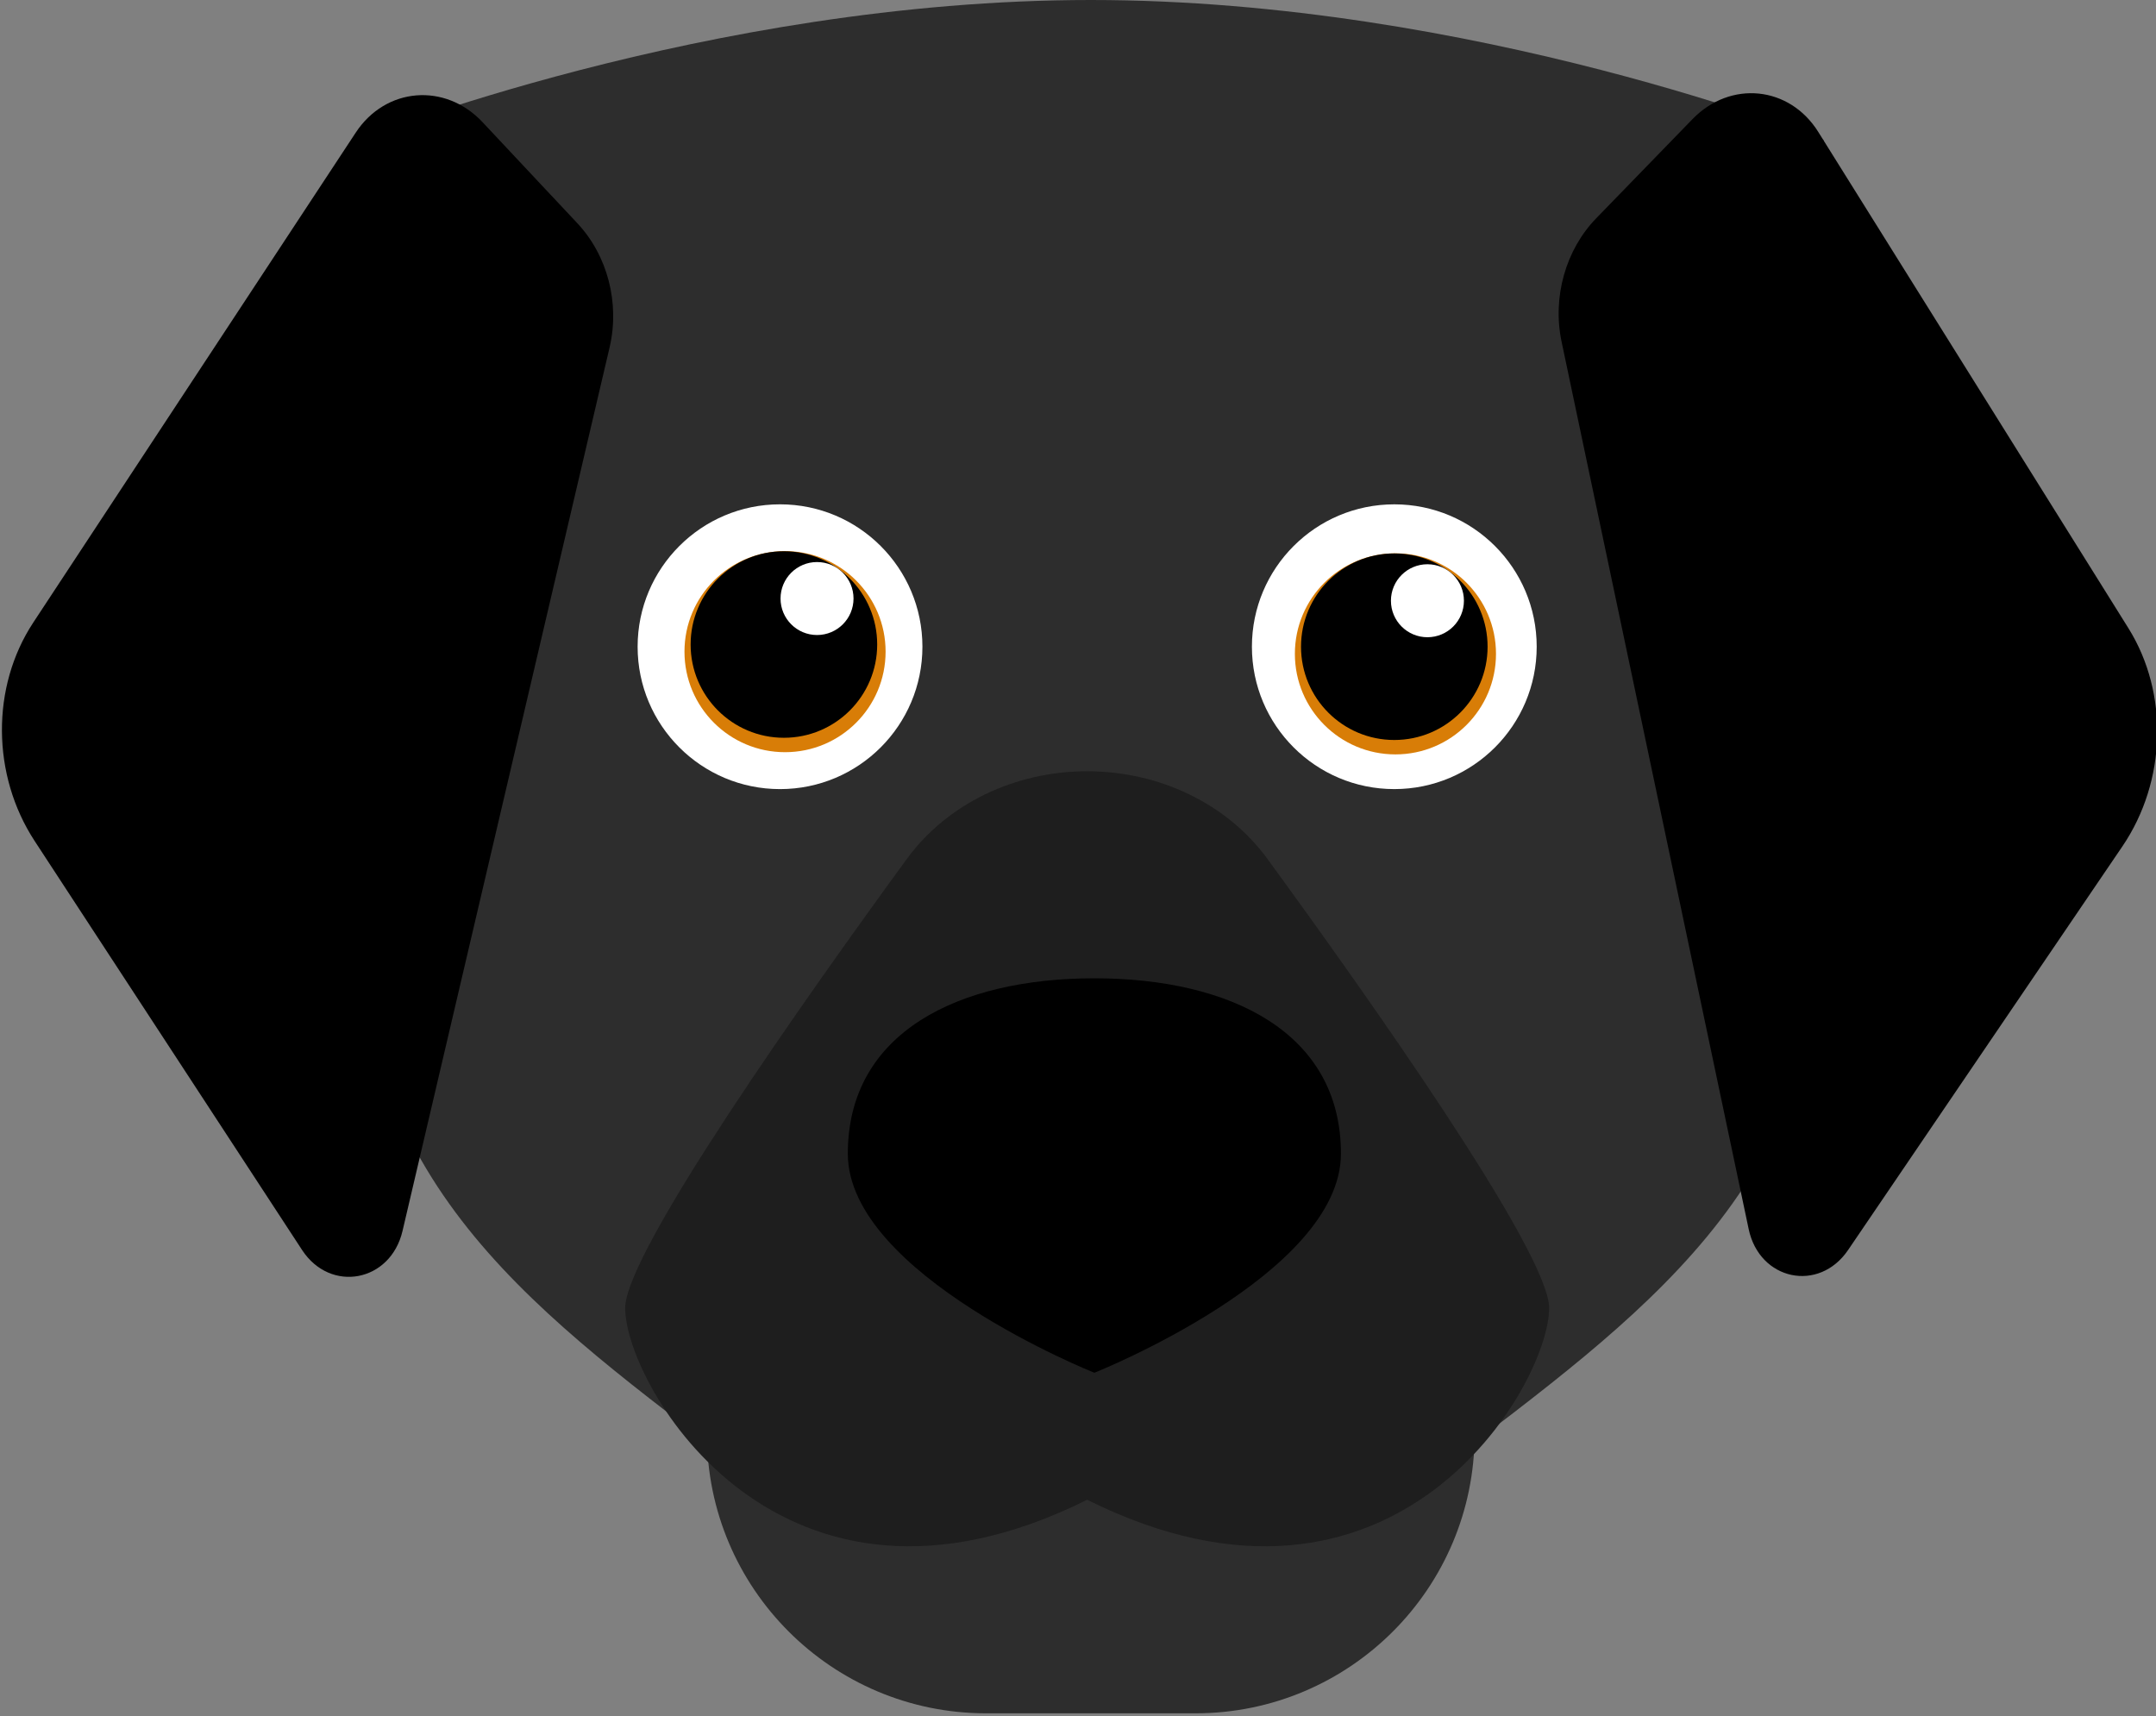 <?xml version="1.0" encoding="utf-8"?>
<!-- Generator: Adobe Illustrator 17.0.0, SVG Export Plug-In . SVG Version: 6.00 Build 0)  -->
<!DOCTYPE svg PUBLIC "-//W3C//DTD SVG 1.1//EN" "http://www.w3.org/Graphics/SVG/1.1/DTD/svg11.dtd">
<svg version="1.1" xmlns="http://www.w3.org/2000/svg" xmlns:xlink="http://www.w3.org/1999/xlink" x="0px" y="0px" width="206px" height="164px" viewBox="0 0 206 164" enable-background="new 0 0 206 164" xml:space="preserve">
	<rect x="0" y="0" width="206" height="164" fill="#808080" stroke="none"/>
	<g id="Layer_1" display="none">
		<g display="inline">
			<path fill="#D6BD76" d="M103.873,0.867c-36.537,0-69.753,13.32-69.753,13.32v73.257c0,26.639,17.439,38.71,36.537,53.278h66.432
				c19.099-14.568,36.537-26.639,36.537-53.278V14.186C173.627,14.186,140.411,0.867,103.873,0.867z"/>
			<path fill="#D6BD76" d="M113.838,163.972h-19.93c-14.676,0-26.573-11.897-26.573-26.573v-26.573h73.075V137.4
				C140.411,152.075,128.514,163.972,113.838,163.972z"/>
			<path fill="#C4A165" d="M103.53,74.29L103.53,74.29c-6.909,0-13.35,3.122-17.161,8.344c-9.547,13.082-26.816,37.477-26.816,42.759
				c0,7.301,14.659,32.852,43.977,18.251c29.318,14.601,43.977-10.951,43.977-18.251c0-5.282-17.268-29.677-26.816-42.759
				C116.88,77.411,110.439,74.29,103.53,74.29z"/>
			<path d="M127.687,110.69c0,11.522-23.47,20.863-23.47,20.863s-23.47-9.34-23.47-20.863c0-11.522,10.508-16.69,23.47-16.69
				S127.687,99.167,127.687,110.69z"/>
			<path fill="#B59857" d="M58.07,33.945l-19.711,84.111c-1.14,4.864-6.857,5.945-9.561,1.809L3.341,80.927
				c-4.1-6.271-4.154-14.68-0.134-20.788l30.702-46.649c2.846-4.324,8.51-4.788,12.073-0.989L55,22.117
				C57.879,25.187,59.057,29.727,58.07,33.945z"/>
			<path fill="#B59857" d="M148.692,33.407l17.807,84.47c1.03,4.885,6.686,6.077,9.461,1.995l26.111-38.429
				c4.205-6.189,4.437-14.595,0.572-20.779L173.126,13.43c-2.736-4.379-8.354-4.953-11.973-1.224l-9.163,9.437
				C149.066,24.655,147.799,29.171,148.692,33.407z"/>
			<circle fill="#FFFFFF" cx="74.294" cy="62.433" r="13.555"/>
			<circle fill="#FFFFFF" cx="132.768" cy="62.433" r="13.554"/>
			<circle fill="#111110" cx="132.875" cy="63.113" r="9.572"/>
			<circle cx="132.767" cy="62.433" r="8.88"/>
			<circle fill="#FFFFFF" cx="135.921" cy="58.056" r="3.474"/>
			<circle fill="#111110" cx="74.771" cy="62.903" r="9.572"/>
			<circle cx="74.663" cy="62.223" r="8.88"/>
			<circle fill="#FFFFFF" cx="77.817" cy="57.846" r="3.474"/>
		</g>
	</g>
	<g id="Layer_2" display="none">
		<g display="inline">
			<path fill="#605554" d="M104.101-0.071c-36.675,0-70.015,13.37-70.015,13.37v73.533c0,26.739,17.504,38.855,36.675,53.478h66.681
				c19.171-14.623,36.675-26.739,36.675-53.478V13.299C174.117,13.299,140.776-0.071,104.101-0.071z"/>
			<path fill="#605554" d="M114.104,163.648H94.099c-14.731,0-26.673-11.942-26.673-26.673v-26.673h73.35v26.673
				C140.776,151.706,128.835,163.648,114.104,163.648z"/>
			<path fill="#8C7873" d="M103.757,73.628L103.757,73.628c-6.935,0-13.4,3.133-17.226,8.375
				c-9.583,13.131-26.916,37.617-26.916,42.919c0,7.328,14.714,32.975,44.142,18.32c29.428,14.656,44.142-10.992,44.142-18.32
				c0-5.302-17.333-29.788-26.916-42.919C117.157,76.761,110.692,73.628,103.757,73.628z"/>
			<path fill="#3F3A3A" d="M128.005,110.165c0,11.565-23.558,20.942-23.558,20.942s-23.558-9.376-23.558-20.942
				c0-11.565,10.548-16.753,23.558-16.753S128.005,98.6,128.005,110.165z"/>
			<path fill="#564D4D" d="M58.125,33.132l-19.785,84.427c-1.144,4.882-6.882,5.967-9.597,1.815L3.191,80.29
				c-4.115-6.295-4.17-14.735-0.135-20.866L33.873,12.6c2.856-4.341,8.542-4.806,12.118-0.993l9.053,9.653
				C57.935,24.341,59.117,28.899,58.125,33.132z"/>
			<path fill="#564D4D" d="M149.088,32.592l17.874,84.788c1.034,4.903,6.711,6.1,9.496,2.002l26.21-38.573
				c4.221-6.212,4.454-14.649,0.574-20.857L173.614,12.54c-2.746-4.395-8.385-4.971-12.018-1.229l-9.197,9.473
				C149.463,23.807,148.192,28.34,149.088,32.592z"/>
			<circle fill="#FFFFFF" cx="74.41" cy="61.727" r="13.606"/>
			<circle fill="#FFFFFF" cx="133.104" cy="61.727" r="13.605"/>
			<circle fill="#A5A225" cx="133.211" cy="62.41" r="9.608"/>
			<circle cx="133.103" cy="61.727" r="8.913"/>
			<circle fill="#FFFFFF" cx="136.269" cy="57.334" r="3.487"/>
			<circle fill="#A5A225" cx="74.89" cy="62.199" r="9.608"/>
			<circle cx="74.782" cy="61.516" r="8.913"/>
			<circle fill="#FFFFFF" cx="77.947" cy="57.123" r="3.487"/>
		</g>
	</g>
	<g id="Layer_3">
		<g>
			<path fill="#2D2D2D" d="M104.22,0C67.545,0,34.204,13.37,34.204,13.37v73.533c0,26.739,17.504,38.855,36.675,53.478h66.681
				c19.171-14.623,36.675-26.739,36.675-53.478V13.37C174.235,13.37,140.895,0,104.22,0z"/>
			<path fill="#2D2D2D" d="M114.222,163.719H94.218c-14.731,0-26.673-11.942-26.673-26.673v-26.673h73.35v26.673
				C140.895,151.777,128.953,163.719,114.222,163.719z"/>
			<path fill="#1E1E1E" d="M103.875,73.699L103.875,73.699c-6.935,0-13.4,3.133-17.226,8.375
				c-9.583,13.131-26.916,37.617-26.916,42.919c0,7.328,14.714,32.975,44.142,18.32c29.428,14.656,44.142-10.992,44.142-18.32
				c0-5.302-17.333-29.788-26.916-42.919C117.275,76.832,110.81,73.699,103.875,73.699z"/>
			<path d="M128.123,110.236c0,11.565-23.558,20.941-23.558,20.941s-23.558-9.376-23.558-20.941
				c0-11.565,10.548-16.753,23.558-16.753S128.123,98.67,128.123,110.236z"/>
			<path d="M58.244,33.203L38.459,117.63c-1.144,4.882-6.882,5.967-9.597,1.815L3.309,80.361c-4.115-6.295-4.17-14.735-0.135-20.866
				L33.991,12.67c2.856-4.341,8.542-4.806,12.118-0.993l9.053,9.653C58.053,24.411,59.235,28.969,58.244,33.203z"/>
			<path d="M149.207,32.662l17.874,84.788c1.034,4.903,6.711,6.1,9.496,2.002l26.21-38.573c4.221-6.212,4.454-14.649,0.574-20.857
				L173.733,12.61c-2.746-4.395-8.385-4.971-12.018-1.229l-9.197,9.473C149.582,23.878,148.311,28.411,149.207,32.662z"/>
			<circle fill="#FFFFFF" cx="74.529" cy="61.798" r="13.606"/>
			<circle fill="#FFFFFF" cx="133.222" cy="61.798" r="13.605"/>
			<circle fill="#D87D07" cx="133.33" cy="62.48" r="9.608"/>
			<circle cx="133.222" cy="61.798" r="8.913"/>
			<circle fill="#FFFFFF" cx="136.387" cy="57.405" r="3.487"/>
			<circle fill="#D87D07" cx="75.008" cy="62.269" r="9.608"/>
			<circle cx="74.9" cy="61.587" r="8.913"/>
			<circle fill="#FFFFFF" cx="78.065" cy="57.194" r="3.487"/>
		</g>
	</g>
</svg>
